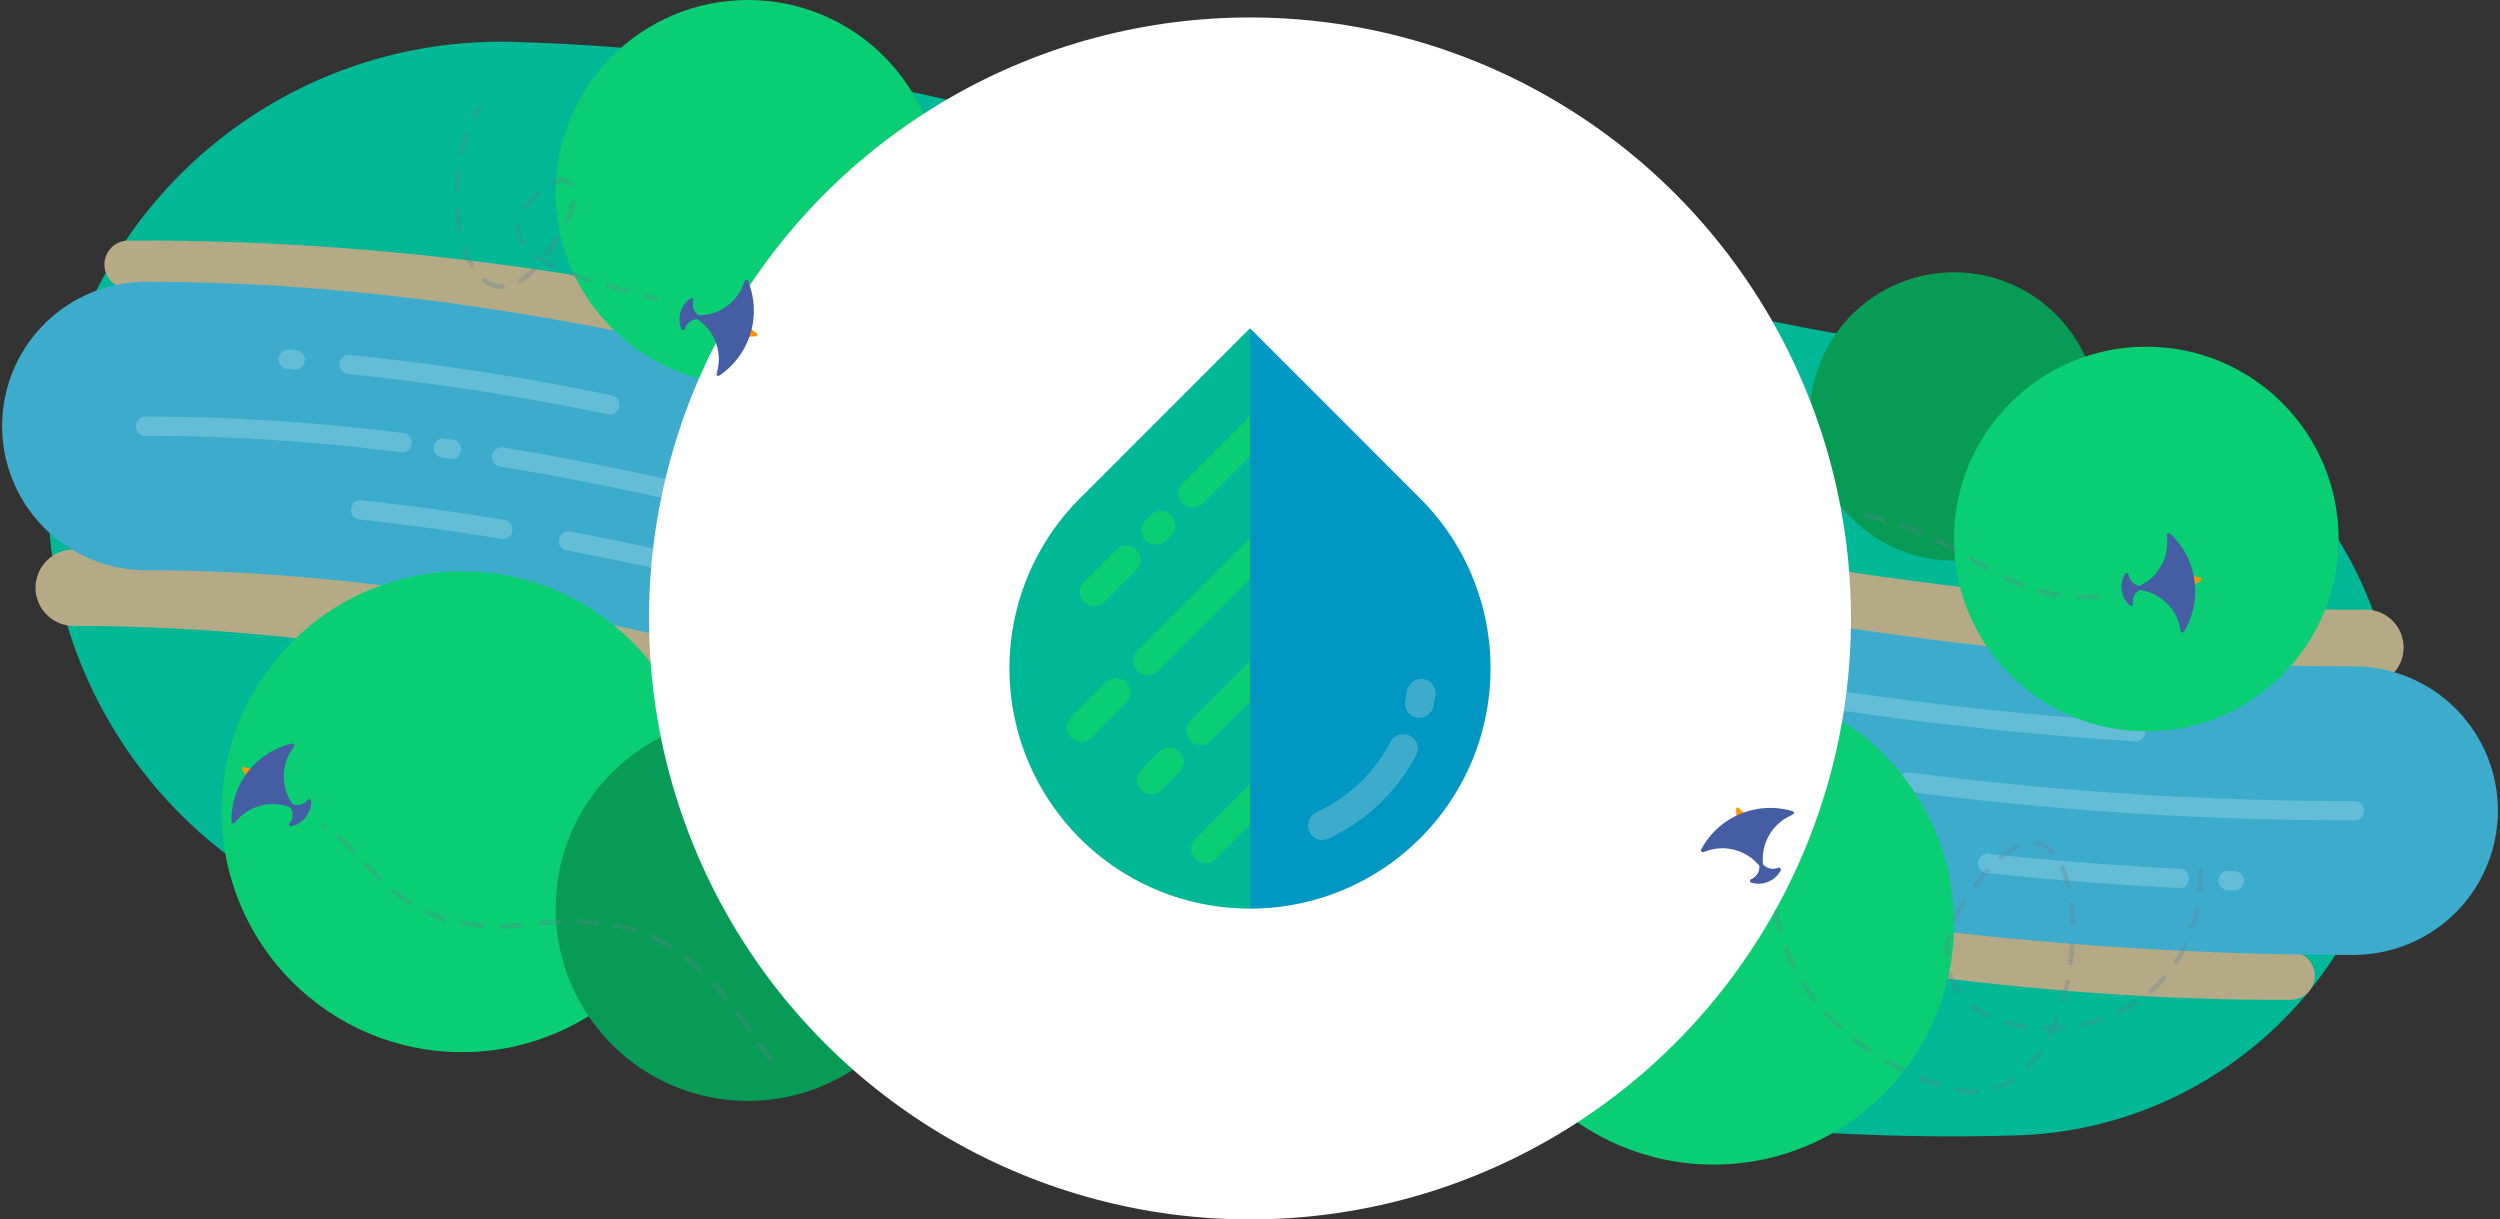 <svg xmlns="http://www.w3.org/2000/svg" viewBox="0 0 770 375.57"><rect x="0" y="0" width="770" height="375.57" fill="#333333" stroke="none"/><defs><style>.cls-1{fill:#00b796;}.cls-2{fill:#b5aa86;}.cls-3{fill:#3daccc;}.cls-4{fill:#64bdd6;}.cls-5{fill:#0ace73;}.cls-6{fill:#089b56;}.cls-7{opacity:0.3;}.cls-8{fill:#5f8092;}.cls-9{fill:#fff;}.cls-10{fill:#0097c2;}.cls-11{fill:#fe9601;}.cls-12{fill:#455ea3;}</style></defs><title>categoria-ambiental</title><g id="Capa_2" data-name="Capa 2"><g id="contenido"><path class="cls-1" d="M162.88,13.06a603.84,603.84,0,0,1,74.87,7.24c23.63,3.71,46,8.42,67.38,13.52,42.73,10.26,81.66,22,118.49,32.86s71.47,20.85,104.5,28.41,64.31,12.69,93.8,14.27l2.58.14A120.18,120.18,0,0,1,738.06,236c-3.36,62.64-54.62,111.5-116.14,113.67-48.34,1.55-94.62-2.52-138.11-8.75s-84.5-14.68-123.15-22.72-75.05-15.75-108.58-20.88-64-7.57-89.2-6A139.36,139.36,0,0,1,145.39,13.12q6.5-.4,12.89-.22Z"/><path class="cls-2" d="M39.3,74.09a836.77,836.77,0,0,1,88.41,4.26c29.37,3,58.57,7.51,87.48,13.23C273,103,329.57,119.25,385.88,134.68c28.17,7.72,56.32,15.22,84.59,21.93s56.69,12.61,85.27,17.34a1024.52,1024.52,0,0,0,172.8,13.81h.05a11.67,11.67,0,0,1,.1,23.34h-.15q-44.35-.39-88.58-4.38t-87.82-11.87c-29.07-5.17-57.89-11.53-86.43-18.67s-56.83-15.05-85-23.13c-56.28-16.17-112.12-32.91-168.93-44.88-28.4-6-57-10.77-85.79-14A818.19,818.19,0,0,0,39.3,88.9h0a7.41,7.41,0,0,1,0-14.81Z"/><path class="cls-2" d="M22.13,169.27a675.64,675.64,0,0,1,88.18,7c29.09,4.11,57.84,9.62,86.35,15.86,57,12.5,113.09,27.77,169.15,42.43s112.09,28.89,168.72,39.77,113.86,18.41,171.27,18.8h0a7.41,7.41,0,0,1,0,14.81c-58.66.33-117-6.65-174.36-16.9s-114.05-23.91-170.37-37.91-112.4-28.48-168.84-40.11c-28.22-5.8-56.52-10.86-84.91-14.5a650.79,650.79,0,0,0-85.19-5.75h-.06A11.77,11.77,0,0,1,22,169.27Z"/><path class="cls-3" d="M725.58,294.13c-163.88,0-291.85-35.86-404.74-67.5-93.51-26.21-181.83-51-276.42-51a44.43,44.43,0,0,1,0-88.85c106.81,0,200.84,26.35,300.39,54.26,112.63,31.56,229.1,64.2,380.77,64.2a44.43,44.43,0,0,1,0,88.85Z"/><path class="cls-4" d="M658.1,228.35h-.19C531.55,220.41,430.12,192,332,164.49c-31.82-8.92-61.87-17.34-92.3-24.93a3,3,0,1,1,1.43-5.75c30.52,7.61,60.61,16.05,92.47,25,97.8,27.41,198.92,55.75,324.66,63.64a3,3,0,0,1-.18,5.92Z"/><path class="cls-4" d="M188,127.68a2.88,2.88,0,0,1-.59-.06,797.93,797.93,0,0,0-80.62-12.47,3,3,0,0,1,.59-5.89,803.34,803.34,0,0,1,81.21,12.55,3,3,0,0,1-.59,5.87Z"/><path class="cls-4" d="M91.26,113.79H91l-2.87-.21a3,3,0,0,1,.42-5.91l2.89.21a3,3,0,0,1-.22,5.92Z"/><path class="cls-4" d="M725.58,252.67a1073.29,1073.29,0,0,1-138.68-8.93,3,3,0,0,1,.76-5.87,1068.76,1068.76,0,0,0,137.92,8.87,3,3,0,0,1,0,5.93Z"/><path class="cls-4" d="M574.37,242l-.41,0-2.49-.35a3,3,0,0,1,.84-5.86l2.47.35a3,3,0,0,1-.41,5.89Z"/><path class="cls-4" d="M553.1,238.83a2.49,2.49,0,0,1-.47,0C471.82,225.88,400.75,206,332,186.7c-60.8-17-118.24-33.14-177.45-42.95a3,3,0,1,1,1-5.84c59.53,9.86,117.11,26,178.08,43.09,68.57,19.22,139.47,39.09,219.94,51.94a3,3,0,0,1-.46,5.89Z"/><path class="cls-4" d="M139.36,141.35l-.43,0-3.22-.46a3,3,0,0,1,.83-5.87l3.24.47a3,3,0,0,1-.42,5.89Z"/><path class="cls-4" d="M124.14,139.3l-.37,0a636.85,636.85,0,0,0-79.35-5.06,3,3,0,0,1,0-5.93,642.88,642.88,0,0,1,80.08,5.12,3,3,0,0,1-.36,5.9Z"/><path class="cls-4" d="M688.55,274.25h-.11l-2.74-.1a3,3,0,0,1,.23-5.92l2.72.1a3,3,0,0,1-.1,5.92Z"/><path class="cls-4" d="M671.64,273.53h-.15c-19.91-1-40.13-2.58-60.08-4.7a3,3,0,0,1,.62-5.89c19.85,2.11,40,3.68,59.75,4.67a3,3,0,0,1-.14,5.92Z"/><path class="cls-4" d="M536.61,258.29a3,3,0,0,1-.51-.05C462,245.34,395.92,226.82,332,208.91c-54.23-15.19-105.44-29.55-157.87-39.47a3,3,0,0,1,1.1-5.82c52.68,10,104,24.36,158.36,39.59,63.76,17.87,129.69,36.35,203.5,49.2a3,3,0,0,1-.51,5.88Z"/><path class="cls-4" d="M155.06,166a2.81,2.81,0,0,1-.49,0c-14.75-2.44-29.32-4.43-43.31-5.92a3,3,0,1,1,.63-5.89c14.1,1.5,28.79,3.51,43.65,6a3,3,0,0,1-.48,5.89Z"/><circle class="cls-5" cx="230.37" cy="59.23" r="59.23"/><circle class="cls-5" cx="142.32" cy="250.02" r="74.04"/><circle class="cls-6" cx="230.37" cy="279.85" r="59.23"/><circle class="cls-5" cx="527.79" cy="284.65" r="74.04"/><circle class="cls-6" cx="601.83" cy="128.28" r="44.42"/><circle class="cls-5" cx="661.06" cy="166.01" r="59.23"/><g class="cls-7"><path class="cls-8" d="M496.34,195.81a22.08,22.08,0,0,1-3.84-.34.74.74,0,0,1,.25-1.46,18.39,18.39,0,0,0,3.6.32,17.88,17.88,0,0,0,2.08-.11.74.74,0,1,1,.17,1.47C497.85,195.77,497.13,195.79,496.34,195.81Zm7.86-1.62a.74.74,0,0,1-.29-1.42,26.46,26.46,0,0,0,5-2.83.75.75,0,0,1,1,.17.76.76,0,0,1-.18,1,28.26,28.26,0,0,1-5.27,3A.75.75,0,0,1,504.2,194.19ZM487,193.83a1,1,0,0,1-.28-.05,44.75,44.75,0,0,1-5.4-2.66.74.74,0,0,1,.74-1.29,41.13,41.13,0,0,0,5.22,2.57.74.74,0,0,1,.41,1A.76.76,0,0,1,487,193.83Zm27-6.3a.71.71,0,0,1-.54-.24.73.73,0,0,1,0-1c1.26-1.16,2.59-2.47,4.18-4.13a.73.73,0,0,1,1,0,.72.72,0,0,1,0,1c-1.62,1.69-3,3-4.25,4.2A.73.73,0,0,1,513.91,187.53Zm128.75-2.92q-1.36,0-2.67-.06a.73.73,0,0,1-.71-.77.76.76,0,0,1,.77-.71q1.29.06,2.64.06c1,0,2.13,0,3.21-.08a.76.76,0,0,1,.78.71.74.74,0,0,1-.71.77C644.85,184.58,643.7,184.58,642.66,184.61Zm-8.52-.6H634a54.46,54.46,0,0,1-5.87-1.19.74.74,0,0,1,.37-1.44,52.49,52.49,0,0,0,5.71,1.16.74.74,0,0,1-.1,1.48Zm-11.42-3a.86.86,0,0,1-.27-.05c-1.78-.68-3.57-1.47-5.48-2.39a.75.75,0,0,1-.34-1,.74.74,0,0,1,1-.34c1.87.9,3.62,1.67,5.36,2.33a.75.75,0,0,1,.43,1A.73.73,0,0,1,622.72,181Zm-100.53-2a.73.73,0,0,1-.54-1.24c1.33-1.43,2.69-2.88,4.09-4.31a.73.73,0,0,1,1,0,.74.74,0,0,1,0,1.05c-1.39,1.42-2.74,2.86-4.07,4.29A.76.76,0,0,1,522.19,179.05Zm89.87-3.15a.7.7,0,0,1-.36-.1q-2.57-1.44-5.14-3a.74.74,0,0,1-.27-1,.75.75,0,0,1,1-.27c1.71,1,3.41,2,5.11,2.95a.74.74,0,0,1,.29,1A.76.76,0,0,1,612.06,175.9Zm-81.55-5.28a.74.74,0,0,1-.5-1.29c1.57-1.44,3.07-2.7,4.57-3.86a.76.76,0,0,1,1,.14.74.74,0,0,1-.14,1c-1.47,1.13-2.93,2.36-4.47,3.77A.74.74,0,0,1,530.51,170.62Zm71.3-.64a.71.71,0,0,1-.37-.1c-1.87-1.06-3.57-2-5.18-2.79a.74.74,0,0,1,.68-1.32c1.62.83,3.34,1.75,5.23,2.82a.74.74,0,0,1,.28,1A.73.73,0,0,1,601.81,170Zm-10.56-5.33a.8.8,0,0,1-.3-.06c-1.81-.79-3.65-1.5-5.46-2.13a.74.74,0,0,1-.45-.94.73.73,0,0,1,.94-.46c1.84.64,3.72,1.37,5.56,2.17a.73.73,0,0,1,.39,1A.75.75,0,0,1,591.25,164.65Zm-51.32-1.17a.74.74,0,0,1-.38-1.38,41.54,41.54,0,0,1,5.38-2.69.74.74,0,0,1,1,.4.75.75,0,0,1-.41,1,40.48,40.48,0,0,0-5.19,2.59A.75.75,0,0,1,539.93,163.48Zm40.15-2.71-.19,0c-1.85-.49-3.78-.93-5.71-1.29a.74.74,0,0,1,.27-1.46c2,.37,3.93.82,5.82,1.32a.74.74,0,0,1,.53.9A.75.75,0,0,1,580.08,160.77ZM550.83,159a.75.75,0,0,1-.72-.57.74.74,0,0,1,.55-.89,38.69,38.69,0,0,1,5.94-.93.74.74,0,1,1,.12,1.47,38.51,38.51,0,0,0-5.72.9Zm17.64-.44h-.09c-1.81-.22-3.68-.39-5.58-.51h-.27a.75.75,0,0,1-.69-.79.74.74,0,0,1,.78-.69l.28,0c1.92.12,3.82.29,5.66.51a.74.74,0,0,1-.09,1.48Z"/></g><circle class="cls-9" cx="385" cy="190.48" r="185.1"/><path class="cls-10" d="M437.35,153.46,385,101.1V279.85a74,74,0,0,0,52.35-126.39Z"/><path class="cls-1" d="M332.65,153.46A74,74,0,0,0,385,279.85V101.1Z"/><path class="cls-3" d="M407.31,258.7a4.45,4.45,0,0,1-1.86-8.48,49.25,49.25,0,0,0,22.81-21.67,4.44,4.44,0,1,1,7.86,4.13,58,58,0,0,1-26.95,25.61A4.37,4.37,0,0,1,407.31,258.7Zm34.23-41.19c.22-1.11.42-2.22.58-3.33a4.44,4.44,0,0,0-8.79-1.29c-.14,1-.3,1.89-.5,2.83a4.46,4.46,0,0,0,3.46,5.25,4.58,4.58,0,0,0,.9.09A4.46,4.46,0,0,0,441.54,217.51Z"/><path class="cls-5" d="M337,186.72a4.41,4.41,0,0,0,3.14-1.31l9.83-9.82a4.44,4.44,0,1,0-6.28-6.28l-9.83,9.82a4.45,4.45,0,0,0,3.14,7.59Z"/><path class="cls-5" d="M367.4,156.31a4.41,4.41,0,0,0,3.14-1.31L385,140.55V128l-20.74,20.73a4.45,4.45,0,0,0,3.14,7.59Z"/><path class="cls-5" d="M340.58,210.21l-10.67,10.68a4.44,4.44,0,0,0,6.28,6.28l10.67-10.68a4.44,4.44,0,1,0-6.28-6.28Z"/><path class="cls-5" d="M356,167.76a4.44,4.44,0,0,0,3.14-1.3l1.55-1.55a4.44,4.44,0,1,0-6.28-6.28l-1.55,1.55a4.44,4.44,0,0,0,3.14,7.58Z"/><path class="cls-5" d="M385,241.4l-16.83,16.84a4.44,4.44,0,0,0,6.28,6.28L385,254Z"/><path class="cls-5" d="M373,228.2l12-12V203.6l-18.32,18.32a4.44,4.44,0,0,0,3.14,7.58A4.4,4.4,0,0,0,373,228.2Z"/><path class="cls-5" d="M357,231.58l-5.48,5.48a4.44,4.44,0,0,0,6.28,6.28l5.48-5.48a4.44,4.44,0,0,0-6.28-6.28Z"/><path class="cls-5" d="M353.49,208a4.42,4.42,0,0,0,3.14-1.31L385,178.35V165.79l-34.65,34.65a4.45,4.45,0,0,0,3.14,7.59Z"/><path class="cls-11" d="M233,102.57a10.19,10.19,0,0,1-4-4.89.87.87,0,0,0-.86-.66c-.28,0-1.15,0-2.35,4s-.47,4.4-.24,4.56a.72.72,0,0,0,.22.12.94.94,0,0,0,.85-.2,10.18,10.18,0,0,1,6.05-1.9.58.58,0,0,0,.32-1.08Zm-6.72,2.51Z"/><path class="cls-12" d="M230.43,86.44a.54.54,0,0,0-.59-.28.69.69,0,0,0-.55.5,14.78,14.78,0,0,1-14.16,10.47,4.08,4.08,0,0,1-1.57-4.53.59.59,0,0,0-.2-.66.6.6,0,0,0-.69,0,7.76,7.76,0,0,0-2.82,9.39.56.56,0,0,0,.36.31.78.78,0,0,0,.22,0,.63.63,0,0,0,.54-.45,4.08,4.08,0,0,1,3.81-2.88,14.77,14.77,0,0,1,6,16.53l.36.11,0,.06h-.46a.59.59,0,0,0,.21.64.66.66,0,0,0,.19.09.59.59,0,0,0,.5-.07,24.14,24.14,0,0,0,8.77-29.23Z"/><path class="cls-11" d="M677.49,177.84a10.2,10.2,0,0,1-5.69-2.75.85.85,0,0,0-1-.23c-.26.13-1,.53-.43,4.66s1.44,4.19,1.71,4.24a1,1,0,0,0,.26,0,.94.94,0,0,0,.68-.53,10.16,10.16,0,0,1,4.68-4.28.58.58,0,0,0,.34-.62A.57.57,0,0,0,677.49,177.84Zm-5,5.11Z"/><path class="cls-12" d="M668.31,164.32a.57.57,0,0,0-.67,0,.69.69,0,0,0-.28.69,14.78,14.78,0,0,1-8.4,15.47,4.1,4.1,0,0,1-3.35-3.45.58.58,0,0,0-1.08-.23,7.73,7.73,0,0,0,1.41,9.7.56.56,0,0,0,.45.13.6.6,0,0,0,.52-.7,4.05,4.05,0,0,1,2.23-4.22,14.74,14.74,0,0,1,12.46,12.43l.37-.06.06,0-.41.18a.59.59,0,0,0,.46.5h.2a.54.54,0,0,0,.42-.28,24.12,24.12,0,0,0-4.39-30.2Z"/><path class="cls-11" d="M74.62,237.14a10.17,10.17,0,0,1,2,6,.87.87,0,0,0,.56.92c.27.09,1.1.38,3.66-2.93s2-3.94,1.86-4.17a.68.68,0,0,0-.17-.19.94.94,0,0,0-.86-.12,10.14,10.14,0,0,1-6.32-.41.59.59,0,0,0-.69.19A.6.6,0,0,0,74.62,237.14Zm7.17.07Z"/><path class="cls-12" d="M71.25,253.13a.56.56,0,0,0,.46.47.7.7,0,0,0,.7-.27,14.76,14.76,0,0,1,17-4.67,4.07,4.07,0,0,1-.17,4.79.59.59,0,0,0,.59,1,7.76,7.76,0,0,0,6-7.75.55.55,0,0,0-.22-.41.78.78,0,0,0-.2-.11.6.6,0,0,0-.66.22,4.08,4.08,0,0,1-4.59,1.32,14.76,14.76,0,0,1,.31-17.6l-.3-.23v-.06l.41.17a.59.59,0,0,0,0-.68.5.5,0,0,0-.14-.15A.56.56,0,0,0,90,229a24.13,24.13,0,0,0-18.71,24.12Z"/><path class="cls-11" d="M534.7,249.39a10.14,10.14,0,0,1-1.24,6.19.88.88,0,0,0,0,1.08c.19.21.77.87,4.62-.76s3.7-2.43,3.68-2.72a1,1,0,0,0-.06-.24.93.93,0,0,0-.69-.53,10.17,10.17,0,0,1-5.31-3.46.59.59,0,0,0-.69-.18A.58.58,0,0,0,534.7,249.39Zm6.2,3.59Z"/><path class="cls-12" d="M523.91,261.66a.55.55,0,0,0,.16.64.73.73,0,0,0,.74.11,14.75,14.75,0,0,1,17.08,4.26,4.08,4.08,0,0,1-2.5,4.09.6.6,0,0,0-.38.58.59.59,0,0,0,.42.54,7.81,7.81,0,0,0,5.2-.29,7.72,7.72,0,0,0,3.84-3.51.55.55,0,0,0,0-.47.76.76,0,0,0-.12-.19.63.63,0,0,0-.69-.13,4.07,4.07,0,0,1-4.64-1.1A14.74,14.74,0,0,1,552,251l-.14-.35v-.07l.28.36a.59.59,0,0,0,.37-.57.65.65,0,0,0-.05-.2.57.57,0,0,0-.37-.34,24.14,24.14,0,0,0-28.14,11.82Z"/><g class="cls-7"><path class="cls-8" d="M146.2,36.59a.76.76,0,0,1-.33-.08.74.74,0,0,1-.34-1c.45-.91.93-1.8,1.43-2.65a.74.74,0,1,1,1.28.74c-.48.83-1,1.69-1.38,2.57A.74.74,0,0,1,146.2,36.59Z"/><path class="cls-8" d="M193,90.32a.69.69,0,0,1-.2,0q-2.88-.78-5.73-1.61a.74.74,0,0,1,.42-1.42c1.88.55,3.79,1.08,5.7,1.6a.74.74,0,0,1-.19,1.46Zm-38.39-1.27h0a9.37,9.37,0,0,1-5.9-2.21.74.74,0,1,1,.93-1.15,7.93,7.93,0,0,0,5,1.88.74.74,0,1,1,0,1.48Zm5.58-1.77a.75.75,0,0,1-.63-.35.74.74,0,0,1,.23-1,21.06,21.06,0,0,0,4.33-3.73.74.74,0,0,1,1.1,1,23.22,23.22,0,0,1-4.64,4A.79.79,0,0,1,160.15,87.28ZM181.57,87a.85.85,0,0,1-.23,0c-2-.67-3.92-1.35-5.63-2a.74.74,0,0,1,.54-1.38c1.68.65,3.55,1.32,5.55,2a.74.74,0,0,1-.23,1.45Zm-11-4.36a.61.61,0,0,1-.32-.08,38.9,38.9,0,0,1-5.24-3,.74.74,0,1,1,.85-1.21,37,37,0,0,0,5,2.9.74.74,0,0,1-.33,1.41Zm-25.15-.13a.72.72,0,0,1-.64-.37,29,29,0,0,1-2.47-5.55.74.74,0,1,1,1.4-.47A28.64,28.64,0,0,0,146,81.35a.73.73,0,0,1-.63,1.11Zm23-3.67a.82.82,0,0,1-.44-.14.76.76,0,0,1-.15-1c1.23-1.66,2.34-3.29,3.32-4.85a.74.74,0,1,1,1.25.79c-1,1.59-2.13,3.25-3.38,4.94A.74.74,0,0,1,168.33,78.79Zm-7.22-3.22a.74.74,0,0,1-.6-.31A9,9,0,0,1,158.74,70a8,8,0,0,1,0-.84.74.74,0,0,1,1.47.15c0,.23,0,.46,0,.69a7.42,7.42,0,0,0,1.5,4.37.73.73,0,0,1-.61,1.16ZM141.5,71.3a.73.73,0,0,1-.72-.6,51.78,51.78,0,0,1-.75-6,.74.74,0,0,1,1.47-.11,53.59,53.59,0,0,0,.73,5.81.74.74,0,0,1-.59.86Zm33.07-2.58a.77.77,0,0,1-.32-.07.75.75,0,0,1-.34-1,26.12,26.12,0,0,0,2-5.4.74.74,0,1,1,1.44.32,27.22,27.22,0,0,1-2.08,5.72A.73.73,0,0,1,174.57,68.72ZM161.8,64.61a.79.79,0,0,1-.44-.14.76.76,0,0,1-.17-1l.32-.43a32,32,0,0,1,3.7-4.12.74.74,0,0,1,1,0,.75.75,0,0,1,0,1,29.77,29.77,0,0,0-3.53,3.93l-.29.4A.75.75,0,0,1,161.8,64.61Zm-21.14-5.13h0a.72.72,0,0,1-.71-.76,59.74,59.74,0,0,1,.48-6,.74.74,0,0,1,.83-.64.73.73,0,0,1,.64.83c-.25,1.93-.41,3.89-.47,5.84A.75.75,0,0,1,140.66,59.48Zm35.4-2a.72.72,0,0,1-.59-.29c-.85-1.11-2.53-1.23-4.59-.36a.74.74,0,0,1-1-.4.73.73,0,0,1,.4-1c2.72-1.15,5.07-.83,6.33.82a.74.74,0,0,1-.58,1.19Zm-33.85-9.69-.17,0a.73.73,0,0,1-.55-.89,51.91,51.91,0,0,1,1.7-5.77.74.74,0,1,1,1.39.5,53.47,53.47,0,0,0-1.65,5.61A.75.75,0,0,1,142.21,47.74Z"/><path class="cls-8" d="M201.66,92.59l-.19,0-2.87-.74a.75.75,0,0,1-.53-.9.73.73,0,0,1,.9-.53l2.87.73a.74.74,0,0,1,.53.91A.73.73,0,0,1,201.66,92.59Z"/></g><g class="cls-7"><path class="cls-8" d="M237.47,327.39a.75.75,0,0,1-.61-.33q-1.7-2.49-3.34-4.88a.74.74,0,0,1,.19-1,.73.73,0,0,1,1,.19q1.65,2.39,3.34,4.89a.74.74,0,0,1-.19,1A.8.8,0,0,1,237.47,327.39Zm-6.73-9.75a.74.74,0,0,1-.6-.31c-1.24-1.75-2.38-3.31-3.47-4.78a.74.74,0,1,1,1.18-.89c1.11,1.48,2.25,3,3.5,4.81a.75.75,0,0,1-.18,1A.76.76,0,0,1,230.74,317.64Zm-7.11-9.47a.74.74,0,0,1-.58-.27c-1.31-1.62-2.56-3.08-3.82-4.46a.74.74,0,1,1,1.09-1c1.28,1.4,2.55,2.88,3.88,4.53a.74.74,0,0,1-.11,1A.72.72,0,0,1,223.63,308.17Zm-8-8.72a.73.73,0,0,1-.51-.21c-1.46-1.38-2.95-2.66-4.43-3.81a.74.74,0,0,1-.13-1,.74.74,0,0,1,1-.13c1.51,1.18,3,2.5,4.54,3.91a.74.74,0,0,1-.51,1.28Zm-9.35-7.23a.76.76,0,0,1-.38-.11,47.87,47.87,0,0,0-5.14-2.74.74.74,0,1,1,.61-1.34,49.77,49.77,0,0,1,5.3,2.81.74.74,0,0,1-.39,1.38Zm-10.74-4.9a.83.83,0,0,1-.22,0,52.47,52.47,0,0,0-5.65-1.46.74.74,0,0,1-.58-.87.75.75,0,0,1,.87-.58,54.84,54.84,0,0,1,5.81,1.49.74.74,0,0,1-.23,1.45ZM154.44,286a.74.74,0,0,1,0-1.48c1.89,0,3.86-.12,5.86-.29a.74.74,0,1,1,.13,1.47c-2,.18-4,.28-6,.3Zm-5.91-.19h-.06a55.33,55.33,0,0,1-5.94-.76.74.74,0,1,1,.27-1.45,58.05,58.05,0,0,0,5.78.74.74.74,0,0,1-.05,1.47Zm17.71-.72a.74.74,0,0,1-.07-1.48c2.05-.2,4.05-.34,6-.42a.72.72,0,0,1,.77.71.74.74,0,0,1-.71.77c-1.87.08-3.85.22-5.86.41ZM184,285h-.08c-1.88-.19-3.84-.31-5.85-.36a.74.74,0,0,1-.72-.75.75.75,0,0,1,.76-.73c2,.05,4,.17,6,.37A.74.74,0,0,1,184,285Zm-47.06-1.3a.83.83,0,0,1-.22,0,46.78,46.78,0,0,1-5.61-2.16.74.74,0,0,1-.36-1,.73.73,0,0,1,1-.36,45.42,45.42,0,0,0,5.43,2.08.75.75,0,0,1,.49.93A.74.74,0,0,1,136.92,283.67Zm-10.71-4.95a.71.71,0,0,1-.39-.12,48,48,0,0,1-4.87-3.51.73.73,0,0,1-.11-1,.75.75,0,0,1,1-.11,47.94,47.94,0,0,0,4.73,3.41.74.74,0,0,1-.4,1.37ZM117,271.33a.73.73,0,0,1-.51-.21c-1.55-1.49-3-3-4.19-4.23a.74.74,0,1,1,1.08-1c1.18,1.24,2.6,2.71,4.14,4.19a.74.74,0,0,1,0,1A.76.76,0,0,1,117,271.33Zm-8.25-8.5a.75.75,0,0,1-.53-.23c-1.63-1.68-3-3-4.22-4.06a.74.74,0,0,1,1-1.11c1.28,1.12,2.65,2.43,4.32,4.14a.75.75,0,0,1,0,1.05A.73.73,0,0,1,108.73,262.83Zm-9-7.62a.67.67,0,0,1-.38-.11l-.08,0a.74.74,0,0,1,.74-1.29l.11.07a.73.73,0,0,1,.25,1A.75.75,0,0,1,99.71,255.21Z"/></g><g class="cls-7"><path class="cls-8" d="M607.91,337a26.34,26.34,0,0,1-5.15-.53.74.74,0,1,1,.3-1.45,24.4,24.4,0,0,0,5.71.48.74.74,0,0,1,.06,1.48Zm6.69-1a.74.74,0,0,1-.7-.51.73.73,0,0,1,.47-.93A21.31,21.31,0,0,0,619.5,332a.74.74,0,0,1,.81,1.24,23.1,23.1,0,0,1-5.48,2.66Zm-17.37-1.12a.67.67,0,0,1-.24,0c-1.9-.65-3.77-1.36-5.58-2.1a.72.72,0,0,1-.4-1,.74.74,0,0,1,1-.41c1.78.73,3.63,1.42,5.5,2.07a.74.74,0,0,1-.24,1.44Zm-11-4.48a.79.79,0,0,1-.32-.08c-1.81-.87-3.59-1.8-5.28-2.76a.74.74,0,0,1,.73-1.29c1.66.94,3.41,1.86,5.2,2.72a.74.74,0,0,1-.33,1.41Zm38.16-.75a.75.75,0,0,1-.52-.21.74.74,0,0,1,0-1.05,34,34,0,0,0,3.64-4.5.75.75,0,0,1,1-.19.74.74,0,0,1,.19,1,35.29,35.29,0,0,1-3.8,4.69A.75.75,0,0,1,624.44,329.56ZM576,324.47a.71.71,0,0,1-.41-.13c-1.67-1.1-3.3-2.28-4.84-3.49a.74.74,0,1,1,.91-1.17c1.52,1.19,3.11,2.34,4.75,3.43a.75.75,0,0,1,.21,1A.76.76,0,0,1,576,324.47Zm55.17-4.61a.64.64,0,0,1-.33-.08.74.74,0,0,1-.33-1c.23-.45.45-.9.67-1.36h-1.59a.74.74,0,0,1-.72-.75.73.73,0,0,1,.75-.73h2.24c.35-.82.69-1.65,1-2.5a.74.74,0,0,1,1.38.53c-.25.64-.5,1.28-.76,1.9l2-.15a.74.74,0,0,1,.15,1.47c-.92.09-1.85.16-2.77.2-.32.7-.66,1.4-1,2.07A.73.73,0,0,1,631.17,319.86Zm-64.47-2.69a.73.73,0,0,1-.51-.2c-1.47-1.36-2.88-2.78-4.21-4.24a.74.74,0,1,1,1.1-1c1.29,1.43,2.68,2.83,4.12,4.16a.74.74,0,0,1-.5,1.28Zm57-.24h-.11a42,42,0,0,1-5.88-1.29.74.74,0,0,1-.5-.92.75.75,0,0,1,.92-.5,40.84,40.84,0,0,0,5.68,1.25.74.74,0,0,1,.62.84A.73.73,0,0,1,623.71,316.93Zm17.66-.65a.74.74,0,0,1-.15-1.46,49.24,49.24,0,0,0,5.62-1.57.75.75,0,0,1,.94.46.74.74,0,0,1-.46.94,49.58,49.58,0,0,1-5.79,1.61A.41.41,0,0,1,641.37,316.28Zm-29-2.76a.72.72,0,0,1-.32-.08,28.78,28.78,0,0,1-5.15-3.22.74.74,0,0,1-.12-1,.74.74,0,0,1,1-.12,27.62,27.62,0,0,0,4.88,3.05.74.74,0,0,1-.33,1.41Zm40.15-1.08a.74.74,0,0,1-.32-1.41,45,45,0,0,0,5.07-2.87.74.74,0,0,1,1,.22.73.73,0,0,1-.21,1,47.16,47.16,0,0,1-5.24,3A.71.71,0,0,1,652.56,312.44Zm-17.12-3.61-.2,0a.74.74,0,0,1-.51-.91c.53-1.85,1-3.76,1.39-5.7a.75.75,0,0,1,.88-.58.73.73,0,0,1,.57.87c-.4,2-.88,3.93-1.42,5.81A.74.74,0,0,1,635.44,308.83Zm-76.69-.41a.71.71,0,0,1-.59-.3c-1.21-1.59-2.35-3.25-3.39-4.93a.73.73,0,0,1,.24-1,.74.74,0,0,1,1,.23c1,1.65,2.13,3.28,3.31,4.83a.75.75,0,0,1-.15,1A.73.73,0,0,1,558.75,308.42Zm44.54-2.27a.75.75,0,0,1-.6-.3,19.71,19.71,0,0,1-2.82-5.44.74.74,0,0,1,.47-.94.76.76,0,0,1,.94.48,18,18,0,0,0,2.6,5,.73.73,0,0,1-.16,1A.7.7,0,0,1,603.29,306.15Zm59.15-.19a.72.72,0,0,1-.56-.25.75.75,0,0,1,.07-1,40.89,40.89,0,0,0,4.13-4.09.74.74,0,1,1,1.11,1,41.69,41.69,0,0,1-4.27,4.24A.74.74,0,0,1,662.44,306Zm-109.92-7.6a.73.73,0,0,1-.66-.41,59.08,59.08,0,0,1-2.4-5.5.74.74,0,0,1,1.39-.52c.68,1.8,1.46,3.61,2.33,5.36a.74.74,0,0,1-.33,1A.67.67,0,0,1,552.52,298.36Zm85.3-1.13h-.09a.74.74,0,0,1-.64-.83c.25-1.94.43-3.9.54-5.84a.74.74,0,1,1,1.48.08c-.11,2-.3,4-.55,5.95A.75.75,0,0,1,637.82,297.23Zm32.4-.14a.78.78,0,0,1-.41-.12.74.74,0,0,1-.21-1,43.17,43.17,0,0,0,2.85-5.07.75.75,0,0,1,1-.34.73.73,0,0,1,.35,1,44.66,44.66,0,0,1-2.95,5.24A.75.75,0,0,1,670.22,297.09Zm-70.61-2a.74.74,0,0,1-.74-.73v-.32a24.65,24.65,0,0,1,.7-5.73.74.74,0,1,1,1.44.35,23.2,23.2,0,0,0-.66,5.38v.3a.73.73,0,0,1-.73.75Zm-51.26-7.82a.75.75,0,0,1-.72-.55,43,43,0,0,1-1.15-5.93.74.74,0,1,1,1.47-.17,41.3,41.3,0,0,0,1.11,5.72.74.74,0,0,1-.53.91Zm127-.83a.85.85,0,0,1-.23,0,.74.74,0,0,1-.47-.94,52.77,52.77,0,0,0,1.49-5.63.74.74,0,1,1,1.45.29,51.56,51.56,0,0,1-1.54,5.81A.74.74,0,0,1,675.32,286.45Zm-36.84-1a.74.74,0,0,1-.74-.73c0-2-.17-4-.38-5.84A.75.75,0,0,1,638,278a.74.74,0,0,1,.82.65c.21,1.91.34,3.92.38,6a.74.74,0,0,1-.72.76Zm-36.28-1.77a.8.8,0,0,1-.3-.06.76.76,0,0,1-.38-1,45,45,0,0,1,2.81-5.32.75.75,0,0,1,1-.25.74.74,0,0,1,.24,1,44.25,44.25,0,0,0-2.71,5.15A.77.77,0,0,1,602.2,283.64Zm75.51-8.76h-.08a.74.74,0,0,1-.66-.81c.18-1.89.28-3.85.29-5.84a.74.74,0,0,1,.74-.73h0a.74.74,0,0,1,.74.74c0,2-.11,4-.3,6A.74.74,0,0,1,677.71,274.88Zm-40.6-1.22a.74.74,0,0,1-.72-.57,32.14,32.14,0,0,0-1.8-5.49A.74.74,0,0,1,636,267a34,34,0,0,1,1.88,5.75.75.75,0,0,1-.55.89Zm-28.8-.14a.76.76,0,0,1-.45-.15.73.73,0,0,1-.14-1l.45-.6c1.13-1.46,2.26-2.81,3.36-4a.74.74,0,0,1,1.1,1c-1.07,1.19-2.18,2.51-3.29,3.94l-.44.58A.75.75,0,0,1,608.31,273.52Zm8-8.7a.72.72,0,0,1-.57-.27.73.73,0,0,1,.09-1,24,24,0,0,1,5.07-3.38.74.74,0,0,1,1,.35.75.75,0,0,1-.35,1,22.32,22.32,0,0,0-4.76,3.17A.73.73,0,0,1,616.31,264.82Zm15.77-1.74a.74.74,0,0,1-.53-.22,7.75,7.75,0,0,0-4.69-2.46.74.74,0,0,1,.17-1.47,9.17,9.17,0,0,1,5.58,2.9.73.73,0,0,1,0,1A.75.75,0,0,1,632.08,263.08Z"/></g></g></g></svg>